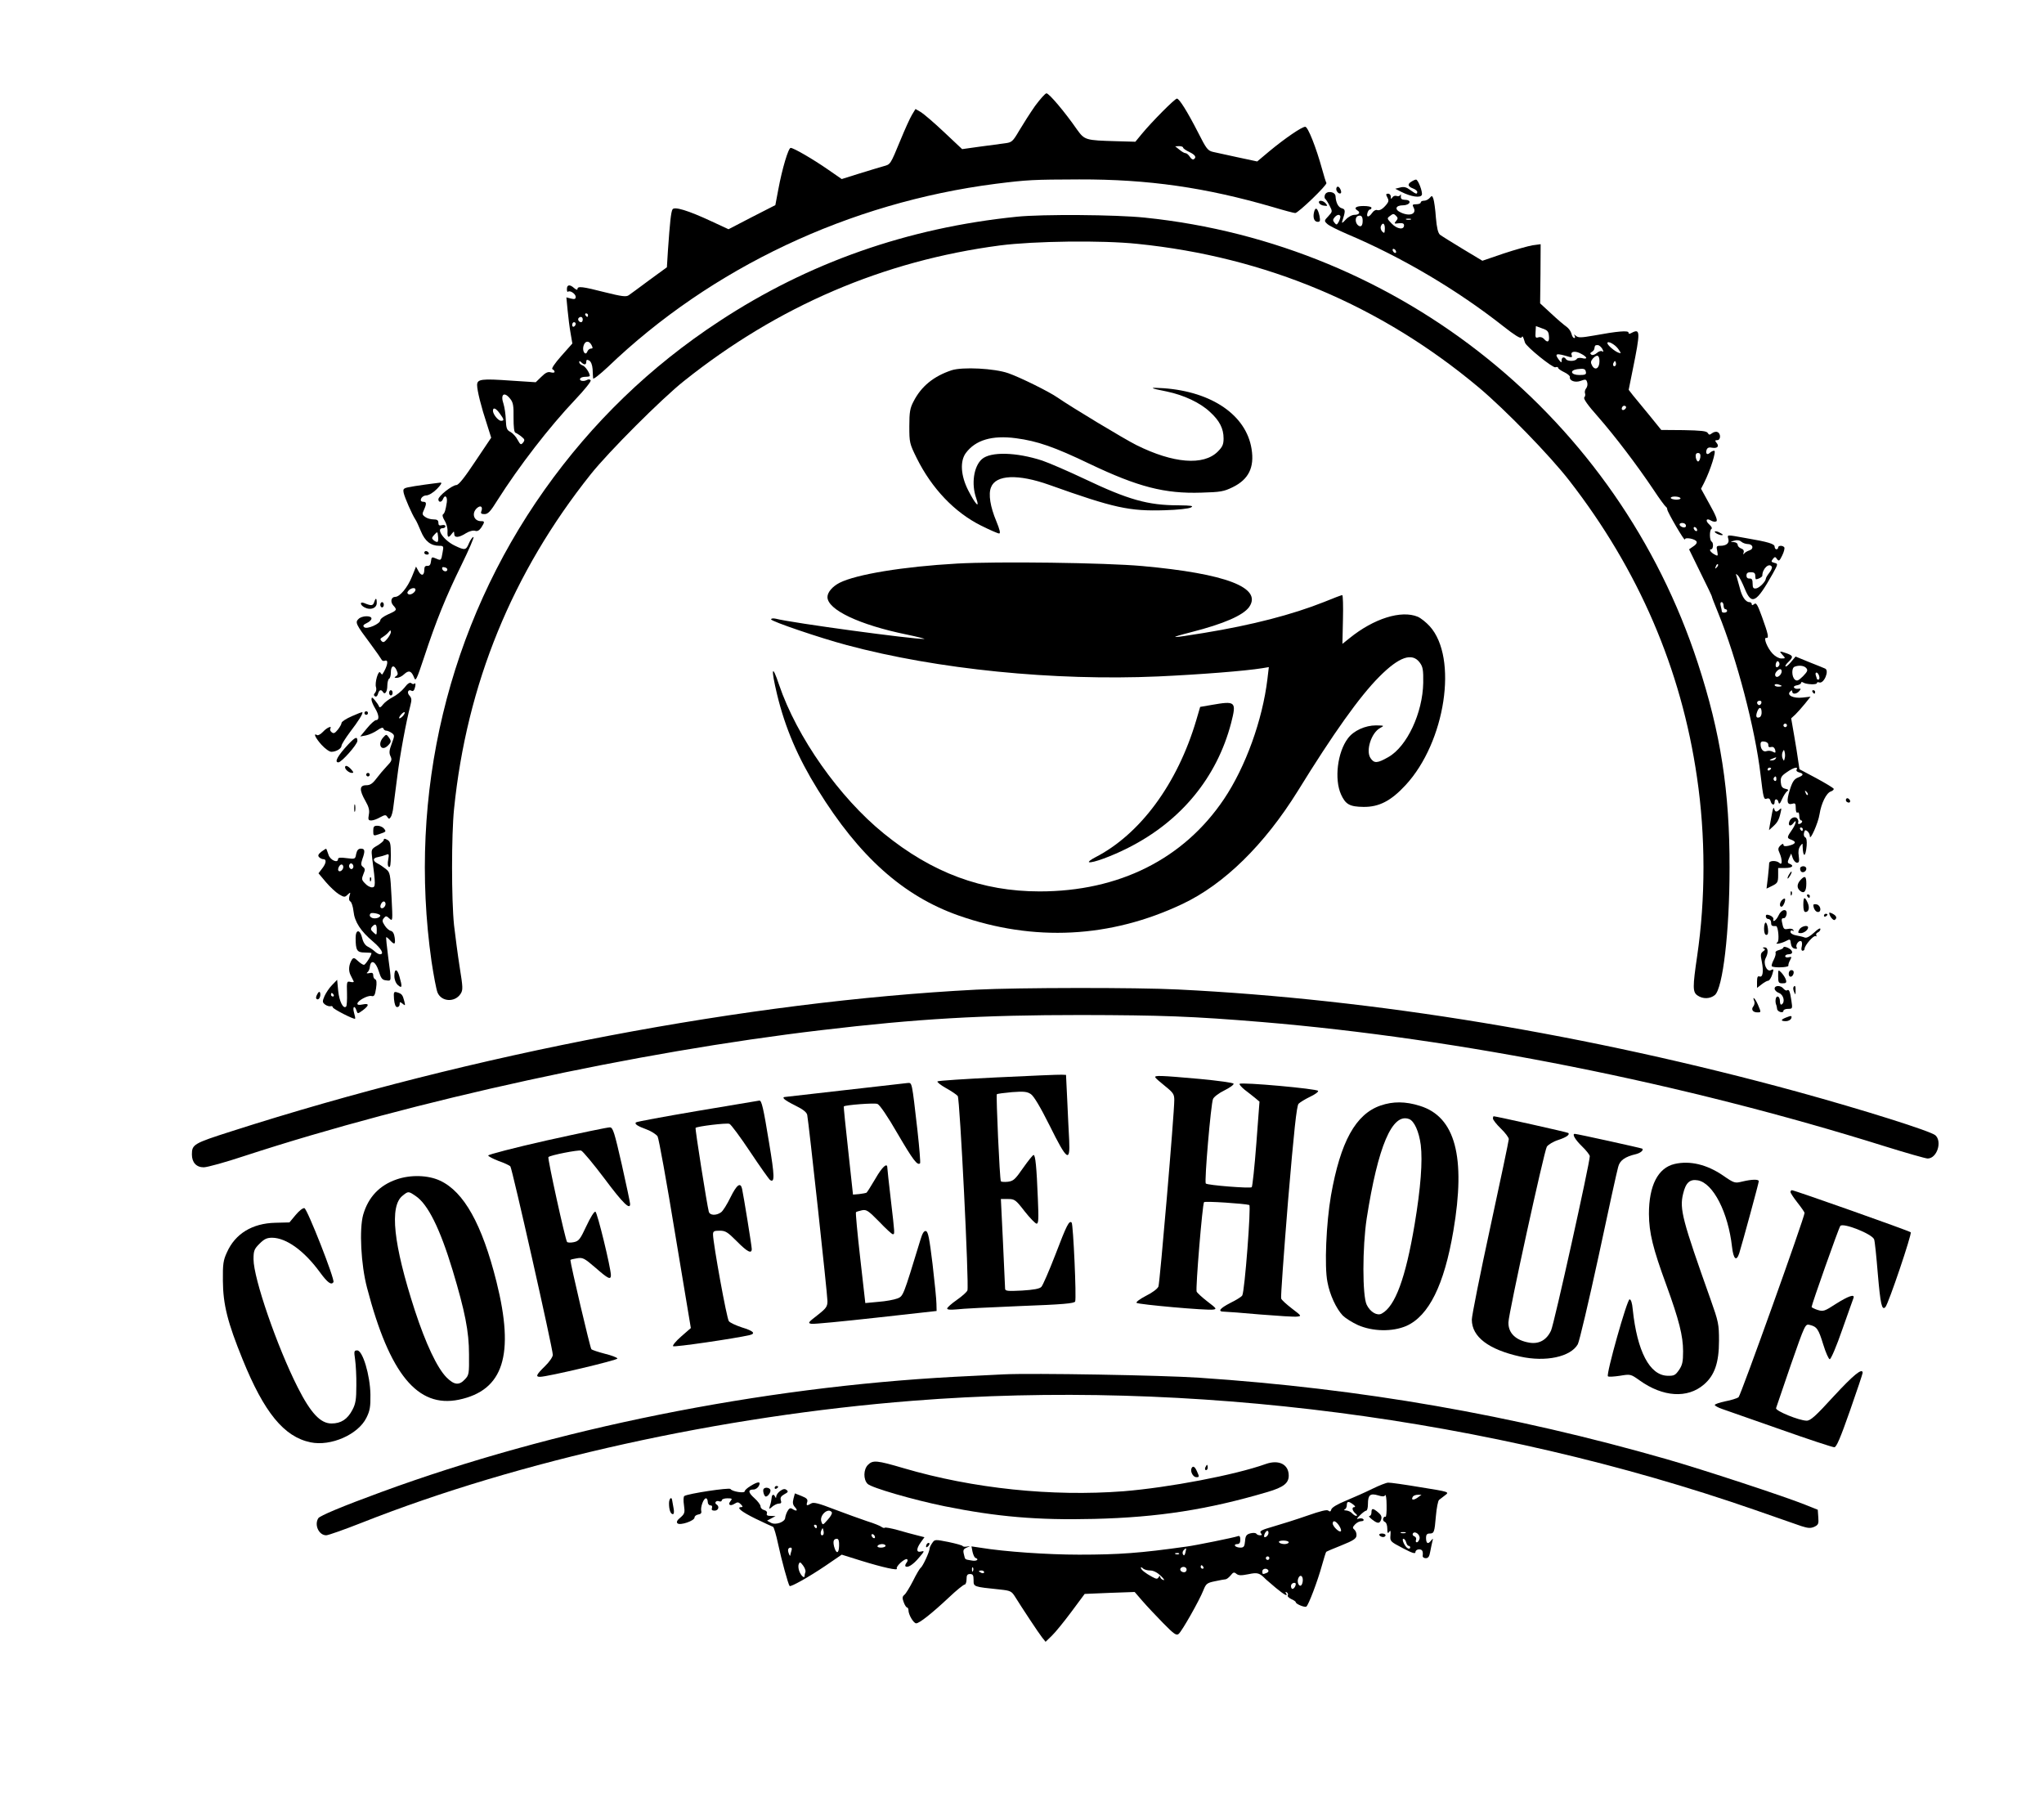 <?xml version="1.0" standalone="no"?>
<!DOCTYPE svg PUBLIC "-//W3C//DTD SVG 20010904//EN"
 "http://www.w3.org/TR/2001/REC-SVG-20010904/DTD/svg10.dtd">
<svg version="1.0" xmlns="http://www.w3.org/2000/svg"
 width="1161pt" height="1021pt" viewBox="0 0 1161 1021"
 preserveAspectRatio="xMidYMid meet">

<g transform="translate(0,1021) scale(0.1,-0.1)"
fill="#000000" stroke="none">
<path d="M5879 9608 c-28 -40 -68 -103 -90 -140 -37 -63 -42 -67 -82 -72 -23
-3 -87 -12 -142 -19 l-100 -14 -102 96 c-56 53 -116 104 -132 114 l-31 18 -20
-33 c-11 -18 -40 -82 -65 -143 -59 -143 -57 -138 -96 -149 -19 -5 -80 -24
-136 -41 l-102 -32 -78 54 c-85 59 -195 123 -212 123 -13 0 -48 -117 -70 -235
l-17 -90 -133 -68 -133 -69 -97 45 c-133 62 -210 85 -221 68 -9 -15 -15 -76
-26 -232 l-6 -97 -100 -73 c-55 -41 -108 -80 -117 -86 -14 -10 -39 -7 -135 17
-129 33 -156 36 -156 18 0 -6 -7 -4 -18 5 -25 23 -42 21 -42 -5 0 -12 3 -18 6
-15 11 10 44 -12 44 -29 0 -12 -6 -15 -26 -10 l-27 7 7 -73 c4 -40 11 -99 17
-131 l10 -58 -63 -71 c-38 -43 -58 -73 -50 -75 6 -3 12 -9 12 -15 0 -5 -9 -6
-21 -3 -16 5 -30 -1 -54 -25 l-32 -31 -139 9 c-169 12 -194 9 -194 -25 0 -31
23 -124 56 -223 l24 -76 -90 -134 c-61 -92 -95 -135 -108 -135 -24 -1 -102
-62 -102 -81 0 -19 19 -18 26 1 11 28 26 15 22 -17 -7 -46 -12 -62 -22 -70 -5
-3 -1 -18 9 -34 10 -15 18 -43 17 -61 -2 -37 5 -41 24 -15 13 16 13 16 14 0 0
-24 25 -23 66 3 19 12 42 18 53 14 13 -4 23 2 35 19 20 32 20 36 -2 36 -41 0
-55 45 -23 74 21 19 35 8 25 -18 -5 -12 0 -16 18 -16 20 0 34 15 73 78 123
194 294 416 444 574 51 54 90 102 86 108 -4 6 -13 7 -23 1 -20 -10 -45 -3 -36
10 3 5 16 9 30 9 13 0 24 2 24 5 0 17 -26 56 -42 60 -10 4 -18 11 -18 18 0 8
3 8 12 -1 16 -16 28 -15 28 3 0 12 4 14 17 7 10 -6 17 -24 19 -48 1 -22 2 -45
3 -53 0 -8 38 22 84 65 588 564 1371 933 2202 1040 183 23 212 24 475 25 394
1 718 -46 1100 -157 63 -19 120 -34 127 -34 17 0 184 161 177 171 -3 5 -14 40
-24 77 -35 127 -81 242 -96 242 -20 0 -117 -67 -204 -139 l-69 -58 -108 23
c-59 13 -123 27 -142 31 -31 7 -39 18 -85 109 -63 123 -108 194 -121 194 -12
0 -142 -131 -199 -200 l-37 -45 -107 3 c-177 5 -181 6 -225 67 -68 98 -158
205 -173 205 -7 0 -36 -33 -65 -72z m841 -236 c0 -5 16 -16 35 -25 35 -17 43
-31 25 -42 -5 -3 -15 3 -22 15 -7 11 -18 20 -24 20 -7 0 -22 9 -35 20 l-24 19
23 1 c12 0 22 -4 22 -8z m-3380 -952 c0 -5 -2 -10 -4 -10 -3 0 -8 5 -11 10 -3
6 -1 10 4 10 6 0 11 -4 11 -10z m-30 -25 c0 -8 -4 -15 -9 -15 -13 0 -22 16
-14 24 11 11 23 6 23 -9z m-40 -24 c0 -6 -4 -13 -10 -16 -5 -3 -10 1 -10 9 0
9 5 16 10 16 6 0 10 -4 10 -9z m90 -121 c8 -16 8 -20 -4 -20 -7 0 -17 -8 -20
-17 -10 -26 -30 1 -22 31 8 31 31 34 46 6z m-462 -305 c17 -21 20 -40 19 -107
0 -54 3 -83 11 -86 6 -2 22 -12 34 -22 19 -15 20 -20 9 -34 -12 -14 -15 -13
-31 16 -9 18 -28 38 -41 45 -20 10 -24 20 -26 69 -1 31 -7 71 -13 90 -19 55 4
72 38 29z m-59 -84 c25 -34 26 -41 7 -41 -16 0 -46 37 -46 57 0 22 18 14 39
-16z"/>
<path d="M8018 9179 c-25 -14 -22 -28 7 -39 14 -5 25 -14 25 -20 0 -15 -7 -13
-40 11 -21 16 -36 20 -57 14 l-28 -7 35 -18 c54 -27 108 -36 116 -17 6 16 -21
87 -33 87 -4 0 -16 -5 -25 -11z"/>
<path d="M7590 9136 c0 -15 18 -31 26 -23 7 7 -7 37 -17 37 -5 0 -9 -6 -9 -14z"/>
<path d="M7526 9104 c-4 -10 -3 -20 1 -23 4 -3 16 -21 25 -39 17 -33 17 -34
-7 -60 -24 -25 -24 -27 -7 -43 9 -10 60 -35 113 -58 310 -131 625 -317 889
-525 62 -49 97 -71 102 -63 7 11 8 9 20 -29 7 -23 159 -146 173 -140 8 3 15 2
15 -3 0 -5 16 -16 35 -25 19 -9 34 -22 32 -27 -4 -22 31 -34 62 -22 27 10 31
9 36 -8 4 -11 1 -26 -5 -34 -7 -8 -10 -21 -7 -29 3 -7 1 -18 -4 -23 -7 -7 20
-45 77 -109 98 -112 221 -274 315 -414 34 -52 67 -96 71 -98 4 -2 8 -9 8 -15
1 -16 100 -185 100 -171 0 15 62 3 67 -13 3 -7 -6 -19 -20 -27 l-23 -16 66
-135 c37 -74 66 -135 64 -135 -1 0 15 -42 36 -93 105 -257 210 -658 240 -917
16 -134 18 -143 36 -136 10 4 18 -1 21 -14 6 -23 23 -27 23 -5 0 21 18 19 22
-2 3 -13 9 -8 20 18 9 20 22 40 29 45 10 6 8 10 -10 14 -18 4 -24 13 -26 37
-2 27 3 36 34 57 38 27 67 34 56 15 -4 -6 2 -13 14 -16 28 -7 26 -17 -6 -29
-22 -9 -32 -23 -47 -71 -20 -65 -16 -87 15 -78 16 5 19 1 19 -25 0 -18 4 -29
10 -25 6 4 10 -5 10 -19 0 -14 5 -26 11 -26 5 0 7 -4 4 -10 -3 -5 -11 -10 -16
-10 -6 0 -8 4 -5 8 2 4 1 14 -4 21 -10 17 -38 8 -46 -14 -10 -25 6 -32 22 -11
21 29 17 -1 -4 -32 -34 -49 -34 -52 -6 -62 30 -12 24 -24 -18 -34 -19 -4 -28
-2 -28 6 0 8 -6 6 -17 -4 -14 -14 -15 -22 -5 -43 16 -36 16 -73 0 -57 -16 16
-58 15 -59 0 0 -7 -3 -43 -7 -79 l-8 -66 33 16 c29 14 33 21 33 59 l0 42 40 0
c40 0 53 13 25 24 -12 4 -13 10 -3 32 l12 26 9 -26 c5 -14 16 -26 24 -26 12 0
14 8 10 38 -4 24 -1 43 8 56 14 18 14 18 14 0 2 -67 17 -65 23 3 2 27 -1 44
-8 47 -7 3 -10 14 -7 26 4 16 8 18 19 9 8 -6 14 -19 14 -28 0 -32 48 76 55
124 10 63 39 122 65 130 11 4 18 11 15 16 -4 5 -48 32 -100 60 l-94 50 -7 47
c-3 26 -14 91 -23 144 l-17 98 24 22 c13 13 38 41 55 62 l31 39 -45 -5 c-52
-6 -92 13 -71 34 9 9 12 9 12 0 0 -17 25 -15 40 3 11 13 10 15 -6 13 -11 -2
-21 2 -24 7 -3 6 5 11 18 13 12 2 22 8 22 13 0 6 6 7 13 2 18 -11 77 -13 77
-3 0 5 6 7 13 4 27 -10 60 69 33 79 -6 3 -46 19 -89 36 l-78 32 -26 -31 c-14
-17 -28 -28 -31 -25 -3 3 4 14 16 25 29 28 28 36 -9 49 -43 15 -45 14 -24 -9
18 -19 17 -20 -7 -20 -14 0 -35 12 -50 28 -30 32 -54 93 -35 89 16 -3 11 20
-25 120 -25 69 -33 82 -44 72 -10 -8 -14 -8 -14 0 0 6 -6 11 -13 11 -22 0 -43
31 -55 81 -7 26 -15 55 -18 65 -6 16 -5 17 7 6 8 -7 25 -41 39 -75 39 -96 65
-83 159 84 31 56 31 57 10 62 -19 5 -20 8 -9 22 11 14 14 14 24 -1 10 -13 14
-10 29 21 10 20 15 41 12 46 -8 12 -35 12 -35 -1 0 -5 -4 -10 -10 -10 -5 0
-10 7 -10 15 0 16 -36 27 -165 49 -111 20 -104 20 -98 -5 7 -24 -11 -39 -46
-39 -21 0 -23 -3 -17 -30 5 -28 4 -30 -14 -20 -23 12 -35 30 -21 30 13 0 15
37 3 44 -12 7 -13 64 -1 72 6 3 0 14 -12 25 -25 22 -17 39 10 22 10 -6 23 -8
30 -4 8 5 -3 34 -38 96 l-49 89 18 35 c36 72 70 181 57 181 -7 0 -18 -5 -25
-12 -15 -15 -26 -4 -18 18 4 11 14 15 31 11 30 -5 42 8 25 28 -10 12 -9 15 4
15 21 0 21 39 1 46 -8 4 -22 0 -31 -7 -13 -10 -17 -10 -24 2 -7 11 -38 14
-137 16 l-127 1 -68 84 c-38 45 -79 97 -93 113 l-24 31 23 114 c44 216 43 235
-5 210 -14 -8 -19 -7 -19 1 0 13 -62 8 -198 -17 -69 -12 -87 -13 -100 -2 -12
10 -14 10 -8 1 4 -7 3 -13 -2 -13 -6 0 -13 11 -16 25 -4 14 -16 31 -29 40 -12
8 -51 41 -85 73 l-64 59 2 168 1 168 -45 -6 c-25 -4 -99 -25 -166 -47 l-120
-41 -113 68 c-61 37 -119 73 -128 80 -11 10 -18 39 -23 97 -3 46 -10 94 -14
106 -7 20 -9 20 -21 6 -8 -9 -22 -16 -32 -16 -11 0 -19 -4 -19 -10 0 -5 -11
-10 -25 -10 -22 0 -24 -3 -16 -18 20 -37 -21 -53 -72 -29 -38 17 -31 41 13 41
42 1 51 31 10 31 -19 1 -24 6 -23 20 1 11 0 15 -3 8 -3 -7 -12 -9 -21 -6 -8 3
-19 0 -24 -8 -7 -11 -9 -11 -9 4 0 9 -7 17 -15 17 -13 0 -14 -4 -5 -21 9 -15
8 -24 -2 -37 -22 -28 -41 -40 -56 -35 -7 3 -20 -4 -28 -16 -19 -27 -34 -27
-27 -1 3 11 9 20 14 20 5 0 9 5 9 10 0 6 -20 10 -45 10 -42 0 -58 -11 -35 -25
19 -11 10 -25 -15 -25 -15 0 -36 -11 -51 -27 -18 -20 -24 -23 -20 -10 19 59
19 68 -2 74 -20 5 -34 31 -36 68 -1 27 -50 34 -60 9z m404 -149 c-13 -15 -11
-17 15 -13 22 2 30 -1 30 -12 0 -27 -39 -22 -70 10 -28 29 -28 30 -9 44 16 13
21 13 33 1 12 -12 12 -17 1 -30z m-317 28 c2 -5 -2 -18 -8 -31 -11 -20 -14
-21 -25 -7 -10 12 -10 18 0 30 14 16 27 19 33 8z m127 -27 c0 -29 -10 -39 -27
-25 -16 14 -17 46 0 52 18 7 27 -2 27 -27z m273 7 c-7 -2 -19 -2 -25 0 -7 3
-2 5 12 5 14 0 19 -2 13 -5z m-147 -53 c-1 -25 -3 -27 -15 -15 -7 7 -11 21 -8
29 10 26 24 18 23 -14z m64 -131 c0 -6 -4 -7 -10 -4 -5 3 -10 11 -10 16 0 6 5
7 10 4 6 -3 10 -11 10 -16z m868 -477 c4 -34 -8 -41 -28 -17 -8 9 -21 13 -32
9 -16 -5 -18 -1 -16 29 l2 35 35 -13 c30 -10 37 -17 39 -43z m393 -73 c18 -26
19 -28 2 -22 -21 7 -63 43 -63 54 0 16 42 -6 61 -32z m-90 0 c8 -16 8 -20 -1
-14 -6 4 -20 -1 -30 -10 -10 -9 -24 -14 -30 -10 -9 6 -9 10 1 16 8 4 15 13 15
19 3 18 4 20 19 20 8 0 19 -10 26 -21z m-91 -52 c0 -4 -11 -5 -24 -1 -13 3
-27 1 -30 -5 -9 -14 -53 -14 -61 -1 -10 16 -25 12 -25 -7 0 -15 -2 -14 -15 3
-28 37 -17 40 59 17 14 -4 18 -1 13 10 -8 22 22 26 55 7 16 -8 28 -18 28 -23z
m75 -19 c0 -41 -25 -55 -42 -24 -9 17 -8 24 4 39 24 26 38 21 38 -15z m91 -25
c-10 -10 -19 5 -10 18 6 11 8 11 12 0 2 -7 1 -15 -2 -18z m-168 -36 c3 -14 -5
-17 -37 -17 -48 0 -58 26 -13 33 38 5 47 3 50 -16z m223 -210 c-13 -13 -26 -3
-16 12 3 6 11 8 17 5 6 -4 6 -10 -1 -17z m427 -274 c-2 -13 -7 -24 -13 -24 -5
0 -11 11 -13 24 -2 16 2 24 13 24 11 0 15 -8 13 -24z m-113 -232 c3 -5 -8 -9
-25 -9 -16 1 -30 5 -30 10 0 11 47 10 55 -1z m29 -150 c3 -4 3 -11 0 -14 -8
-8 -34 3 -34 14 0 11 27 12 34 0z m66 -32 c0 -6 -4 -7 -10 -4 -5 3 -10 11 -10
16 0 6 5 7 10 4 6 -3 10 -11 10 -16z m287 -79 c30 0 37 -27 10 -36 -12 -4 -26
-12 -30 -18 -6 -7 -7 -5 -3 6 3 11 -2 19 -15 23 -10 4 -19 13 -19 21 0 8 -10
14 -22 15 -22 1 -22 1 2 8 16 5 31 3 41 -6 8 -7 25 -13 36 -13z m-176 -133
c-10 -9 -11 -8 -5 6 3 10 9 15 12 12 3 -3 0 -11 -7 -18z m313 4 c3 -5 -3 -20
-14 -34 -11 -14 -20 -29 -20 -34 -1 -16 -36 -52 -55 -55 -16 -2 -20 3 -20 27
0 22 -4 30 -17 29 -11 -1 -18 5 -18 17 0 14 7 19 25 19 18 0 25 -5 25 -20 0
-11 2 -20 4 -20 13 0 36 13 36 20 0 40 39 76 54 51z m-274 -221 c0 -11 5 -20
10 -20 6 0 10 -4 10 -10 0 -11 -30 -14 -30 -2 0 4 -3 17 -6 30 -4 13 -2 22 5
22 6 0 11 -9 11 -20z m316 -339 c-12 -19 -24 -12 -19 10 4 13 9 17 15 11 6 -6
7 -15 4 -21z m154 -16 c10 -12 6 -20 -19 -46 -26 -25 -34 -29 -46 -19 -18 15
-20 66 -2 73 24 10 55 7 67 -8z m-140 -19 c0 -7 -6 -19 -14 -25 -19 -16 -32 5
-16 24 16 19 30 19 30 1z m213 -26 c3 -11 1 -20 -4 -20 -5 0 -9 2 -9 4 0 2 -3
11 -6 20 -3 9 -2 16 4 16 5 0 12 -9 15 -20z m-213 -56 c0 -2 -9 -4 -20 -4 -11
0 -20 4 -20 9 0 5 9 7 20 4 11 -3 20 -7 20 -9z m-116 -99 c-4 -8 -10 -12 -15
-9 -14 8 -10 24 6 24 9 0 12 -6 9 -15z m2 -49 c1 -14 -4 -27 -12 -30 -18 -7
-23 5 -13 32 11 29 24 28 25 -2z m144 -76 c0 -5 -4 -10 -10 -10 -5 0 -10 5
-10 10 0 6 5 10 10 10 6 0 10 -4 10 -10z m-106 -111 c-1 -11 5 -15 16 -12 11
3 19 -3 23 -16 4 -17 2 -19 -13 -11 -10 6 -26 7 -35 4 -19 -8 -35 11 -35 39 0
13 6 18 23 15 13 -2 22 -10 21 -19z m93 -76 c-4 -17 -4 -17 -12 0 -4 9 -4 25
0 35 8 16 8 16 12 0 3 -10 3 -26 0 -35z m-52 -3 c-3 -5 -14 -10 -23 -9 -14 0
-13 2 3 9 27 11 27 11 20 0z m-25 -54 c0 -3 -4 -8 -10 -11 -5 -3 -10 -1 -10 4
0 6 5 11 10 11 6 0 10 -2 10 -4z m30 -62 c0 -8 -5 -12 -10 -9 -6 4 -8 11 -5
16 9 14 15 11 15 -7z m178 -89 c-3 -3 -9 2 -12 12 -6 14 -5 15 5 6 7 -7 10
-15 7 -18z m-28 -195 c0 -5 -2 -10 -4 -10 -3 0 -8 5 -11 10 -3 6 -1 10 4 10 6
0 11 -4 11 -10z"/>
<path d="M7492 9058 c3 -7 15 -15 28 -16 21 -3 22 -2 11 12 -16 19 -44 21 -39
4z"/>
<path d="M7464 9006 c-8 -33 1 -56 21 -56 13 0 15 6 10 33 -10 45 -23 55 -31
23z"/>
<path d="M5775 8979 c-620 -63 -1184 -261 -1690 -594 -392 -257 -721 -575
-992 -957 -548 -773 -777 -1729 -642 -2678 12 -80 27 -159 34 -177 22 -53 98
-58 131 -8 14 22 14 34 -5 152 -11 70 -25 178 -32 238 -15 146 -15 510 0 660
72 709 331 1343 777 1902 102 128 402 428 529 529 534 426 1134 683 1795 770
195 25 580 30 780 9 730 -74 1384 -350 1940 -816 151 -127 403 -386 514 -529
393 -506 636 -1070 725 -1685 49 -332 49 -688 1 -1015 -26 -177 -26 -205 2
-224 30 -21 71 -20 98 2 46 37 84 362 84 722 1 435 -50 765 -180 1163 -453
1388 -1685 2381 -3142 2531 -163 17 -582 20 -727 5z"/>
<path d="M5405 8107 c-102 -34 -172 -91 -216 -177 -20 -38 -24 -60 -24 -141 0
-92 1 -98 42 -181 86 -173 215 -308 365 -383 50 -25 96 -45 103 -45 9 0 4 21
-16 70 -34 81 -46 153 -30 192 27 72 154 77 331 14 370 -132 455 -150 655
-144 75 2 138 9 150 16 16 9 4 11 -72 12 -173 0 -285 32 -533 150 -91 43 -199
90 -240 104 -147 48 -294 52 -343 8 -46 -41 -61 -140 -32 -222 22 -63 -4 -36
-46 46 -42 83 -47 165 -13 211 55 74 149 102 285 84 121 -16 217 -49 419 -146
273 -130 425 -170 634 -163 108 3 127 6 178 31 90 44 124 112 107 217 -30 191
-224 325 -499 345 -88 6 -83 1 19 -19 95 -20 188 -63 244 -116 54 -49 77 -94
77 -150 0 -34 -6 -48 -33 -75 -81 -81 -253 -67 -462 37 -70 35 -370 216 -448
270 -47 33 -213 115 -279 138 -79 28 -261 37 -323 17z"/>
<path d="M2455 7463 c-16 -2 -61 -8 -99 -14 -67 -11 -68 -12 -63 -39 6 -27 47
-121 66 -150 6 -8 20 -39 32 -68 23 -56 56 -82 104 -82 24 0 26 -2 19 -37 -8
-48 -9 -48 -38 -35 -23 10 -25 9 -28 -16 -2 -19 -8 -27 -20 -26 -13 1 -18 -5
-18 -22 0 -34 -17 -38 -33 -8 l-14 26 -23 -57 c-25 -62 -69 -115 -95 -115 -23
0 -30 -28 -11 -49 23 -25 21 -28 -29 -50 -25 -11 -45 -26 -45 -34 0 -20 -77
-54 -92 -39 -8 8 -4 14 15 23 15 7 27 18 27 26 0 18 -55 17 -74 -3 -20 -19
-14 -31 67 -139 32 -43 61 -85 64 -91 3 -7 11 -10 19 -7 23 9 16 -30 -14 -77
-2 -2 -7 2 -12 10 -11 17 -33 -60 -24 -84 3 -9 1 -23 -5 -30 -9 -10 -9 -16 -1
-21 7 -4 14 2 17 14 6 23 18 27 28 11 11 -19 25 1 25 35 0 19 5 37 10 40 6 3
10 19 10 35 0 39 17 47 32 15 10 -22 9 -28 -3 -36 -11 -7 -10 -9 5 -9 11 0 30
9 42 21 26 24 41 19 56 -19 9 -25 14 -14 58 118 67 203 122 340 212 523 42 86
73 157 67 157 -5 0 -17 -16 -25 -35 -17 -41 -23 -42 -81 -14 -63 30 -110 99
-68 99 8 0 15 5 15 11 0 6 -9 9 -20 6 -15 -4 -20 0 -20 14 0 14 -7 19 -28 19
-16 0 -37 6 -47 14 -17 12 -18 17 -7 40 16 36 15 46 -4 46 -27 0 -11 35 16 36
15 0 40 15 62 37 24 25 30 36 20 36 -10 -1 -30 -4 -47 -6z m31 -330 c-3 -3
-12 0 -21 7 -14 12 -14 15 2 33 18 19 18 19 21 -8 2 -15 1 -29 -2 -32z m55
-158 c-1 -15 -24 -12 -29 3 -3 9 2 13 12 10 10 -1 17 -7 17 -13z m-181 -114
c0 -15 -28 -33 -40 -26 -8 5 -8 11 1 21 13 15 39 19 39 5z m-140 -243 c-1 -7
-10 -24 -21 -37 -16 -19 -22 -22 -32 -12 -9 10 -8 14 6 22 9 6 23 16 30 24 15
18 17 18 17 3z"/>
<path d="M9740 7190 c0 -9 39 -25 45 -18 2 2 -7 8 -21 15 -13 6 -24 7 -24 3z"/>
<path d="M2410 7070 c0 -5 7 -10 16 -10 8 0 12 5 9 10 -3 6 -10 10 -16 10 -5
0 -9 -4 -9 -10z"/>
<path d="M5435 7009 c-303 -17 -571 -61 -666 -109 -41 -21 -69 -54 -69 -81 0
-72 181 -158 450 -213 63 -13 108 -25 100 -25 -57 -3 -752 91 -844 115 -15 3
-26 2 -26 -4 0 -11 279 -106 430 -146 514 -138 1177 -204 1768 -178 239 11
495 31 593 47 l36 6 -8 -68 c-28 -233 -124 -499 -247 -682 -229 -340 -596
-524 -1047 -524 -326 0 -610 105 -885 329 -253 205 -494 548 -595 845 -41 123
-47 94 -11 -56 46 -190 118 -358 231 -540 235 -380 485 -604 800 -715 427
-150 862 -128 1270 65 238 112 467 337 657 643 201 326 352 538 462 648 113
114 187 139 230 81 18 -24 21 -42 20 -115 -3 -171 -92 -362 -198 -422 -63 -36
-81 -37 -102 -5 -27 42 5 143 55 170 25 14 25 14 -23 15 -61 0 -128 -30 -160
-74 -59 -78 -78 -231 -39 -318 26 -57 49 -70 128 -71 88 -1 156 34 239 124
226 244 299 723 137 902 -20 22 -50 46 -68 54 -94 39 -250 -10 -388 -122 l-40
-32 3 138 c2 77 0 139 -4 139 -4 0 -50 -17 -103 -39 -181 -72 -408 -131 -683
-176 -195 -32 -210 -31 -70 5 184 47 293 95 327 142 77 110 -131 190 -607 233
-208 19 -825 27 -1053 14z"/>
<path d="M2125 6789 c-7 -20 -16 -21 -57 -4 -26 10 -23 -12 3 -25 33 -18 69
-4 69 25 0 30 -6 32 -15 4z"/>
<path d="M2160 6775 c0 -8 5 -15 10 -15 6 0 10 7 10 15 0 8 -4 15 -10 15 -5 0
-10 -7 -10 -15z"/>
<path d="M2297 6304 c-15 -19 -45 -43 -67 -54 -21 -11 -46 -30 -55 -42 -11
-15 -19 -19 -22 -11 -2 7 -13 23 -23 35 -16 19 -19 20 -20 6 0 -10 9 -32 20
-50 23 -38 26 -68 6 -68 -7 0 -31 -21 -52 -47 l-38 -46 33 6 c18 4 47 17 64
29 21 15 32 18 35 10 2 -7 9 -12 16 -12 7 0 20 -6 31 -13 17 -13 17 -15 0 -61
-14 -37 -16 -52 -7 -71 10 -21 7 -28 -21 -57 -18 -19 -45 -51 -60 -71 -21 -28
-35 -37 -57 -37 -39 0 -40 -27 -4 -90 19 -33 24 -53 19 -77 -5 -28 -3 -33 14
-33 11 0 33 8 50 18 28 15 33 15 41 2 9 -13 11 -13 20 0 5 8 12 33 14 55 3 22
13 99 22 170 15 124 52 322 75 408 8 32 8 42 -6 57 -16 18 -5 38 14 26 5 -3
12 1 15 10 8 21 8 39 -1 31 -3 -4 -11 -3 -17 3 -8 6 -21 -2 -39 -26z m-7 -159
c-7 -8 -16 -15 -21 -15 -5 0 -1 9 8 20 9 11 19 17 21 15 3 -3 -1 -11 -8 -20z"/>
<path d="M2210 6275 c0 -8 5 -15 10 -15 6 0 10 7 10 15 0 8 -4 15 -10 15 -5 0
-10 -7 -10 -15z"/>
<path d="M10295 6280 c3 -5 8 -10 11 -10 2 0 4 5 4 10 0 6 -5 10 -11 10 -5 0
-7 -4 -4 -10z"/>
<path d="M6881 6206 l-64 -11 -22 -75 c-107 -362 -319 -649 -575 -780 -25 -13
-40 -25 -34 -27 19 -6 129 34 223 82 299 151 503 399 584 709 31 122 26 126
-112 102z"/>
<path d="M1998 6142 c-32 -14 -58 -31 -58 -38 0 -6 -9 -23 -21 -38 -17 -21
-24 -24 -35 -15 -8 6 -11 15 -8 20 12 20 -19 7 -41 -17 -13 -14 -29 -23 -34
-19 -24 14 -9 -17 25 -55 20 -22 45 -40 56 -40 27 0 58 18 58 35 0 7 22 42 48
77 49 64 76 107 70 113 -2 1 -29 -9 -60 -23z"/>
<path d="M2070 6160 c0 -5 5 -10 10 -10 6 0 10 5 10 10 0 6 -4 10 -10 10 -5 0
-10 -4 -10 -10z"/>
<path d="M2177 6022 c-36 -40 -10 -84 27 -46 19 19 20 25 3 48 -12 16 -14 16
-30 -2z"/>
<path d="M1979 5983 c-60 -64 -82 -103 -57 -103 18 0 108 102 108 122 0 27
-12 22 -51 -19z"/>
<path d="M1960 5852 c0 -13 23 -32 39 -32 11 0 10 4 -4 20 -19 21 -35 26 -35
12z"/>
<path d="M2080 5810 c0 -5 5 -10 10 -10 6 0 10 5 10 10 0 6 -4 10 -10 10 -5 0
-10 -4 -10 -10z"/>
<path d="M10486 5672 c-3 -6 -1 -14 5 -17 15 -10 25 3 12 16 -7 7 -13 7 -17 1z"/>
<path d="M2012 5620 c0 -19 2 -27 5 -17 2 9 2 25 0 35 -3 9 -5 1 -5 -18z"/>
<path d="M10066 5595 c-4 -22 -10 -53 -13 -70 l-5 -30 22 20 c26 23 35 39 44
80 6 24 5 28 -5 18 -18 -18 -27 -16 -32 5 -2 9 -7 -1 -11 -23z"/>
<path d="M2120 5491 c0 -29 1 -30 33 -19 42 14 42 15 27 33 -7 8 -23 15 -36
15 -20 0 -24 -5 -24 -29z"/>
<path d="M2180 5440 c0 -6 -16 -20 -36 -32 -36 -21 -36 -22 -30 -72 20 -152
20 -166 -1 -166 -11 0 -29 10 -40 23 -19 19 -20 25 -9 52 11 25 10 32 -2 41
-12 9 -13 17 -4 44 17 47 15 60 -8 60 -15 0 -22 -9 -27 -30 -5 -30 -6 -30 -54
-24 -35 5 -49 3 -49 -5 0 -26 -45 -6 -54 24 -6 17 -11 32 -13 34 -1 2 -13 -6
-27 -16 -19 -15 -22 -23 -13 -32 6 -6 17 -11 24 -11 19 0 16 -24 -8 -54 l-20
-26 42 -50 c23 -27 56 -58 74 -69 30 -18 34 -18 50 -2 16 15 17 14 10 -8 -4
-15 -3 -26 5 -31 7 -4 15 -29 18 -56 6 -60 41 -113 111 -172 48 -41 65 -72 39
-72 -6 0 -20 7 -30 17 -10 9 -28 21 -40 27 -14 7 -26 26 -31 49 -12 50 -37 50
-37 0 0 -71 8 -83 51 -83 22 0 39 -2 39 -3 0 -14 -34 -67 -43 -67 -6 0 -21 10
-34 22 -20 19 -25 20 -34 8 -18 -29 -21 -62 -8 -88 7 -15 15 -31 18 -36 2 -5
-6 -6 -18 -3 -21 5 -22 3 -20 -64 1 -38 -1 -73 -5 -76 -16 -16 -39 29 -45 89
l-6 63 -29 -30 c-16 -16 -35 -45 -43 -63 -13 -31 -12 -35 4 -48 10 -7 24 -11
31 -9 6 2 12 0 12 -6 0 -9 121 -71 127 -65 2 1 -1 17 -6 34 -10 34 3 46 14 12
6 -19 7 -19 36 2 37 28 37 41 -1 33 -19 -4 -30 -3 -30 4 0 17 59 49 80 44 15
-4 20 3 26 43 5 33 3 49 -5 52 -6 2 -11 12 -11 22 0 14 -6 17 -22 13 -14 -3
-18 -1 -12 4 7 4 14 19 15 33 6 43 33 29 50 -25 13 -42 20 -51 42 -53 32 -4
31 -11 12 132 -8 61 -13 111 -11 113 1 2 11 -6 21 -17 26 -28 32 -25 27 14 -3
22 -10 36 -22 39 -10 2 -26 16 -35 31 -14 21 -15 29 -5 41 11 14 15 14 32 -2
19 -17 19 -15 12 122 -7 134 -8 140 -33 160 -14 11 -34 25 -45 30 -30 15 -30
32 1 37 15 3 36 9 46 13 16 7 18 4 12 -28 -4 -21 -3 -37 4 -41 8 -5 11 16 11
68 0 65 -3 77 -20 86 -14 8 -20 8 -20 0z m-175 -160 c-5 -8 -11 -8 -17 -2 -6
6 -7 16 -3 22 5 8 11 8 17 2 6 -6 7 -16 3 -22z m-55 6 c0 -16 -18 -31 -27 -22
-8 8 5 36 17 36 5 0 10 -6 10 -14z m240 -210 c0 -16 -18 -31 -27 -22 -8 8 5
36 17 36 5 0 10 -6 10 -14z m-30 -66 c0 -12 -28 -20 -45 -14 -15 6 -19 16 -10
26 8 7 55 -3 55 -12z m-20 -82 c0 -30 -1 -31 -19 -14 -16 14 -17 21 -8 32 19
21 27 16 27 -18z m-245 -368 c3 -5 1 -10 -4 -10 -6 0 -11 5 -11 10 0 6 2 10 4
10 3 0 8 -4 11 -10z"/>
<path d="M10227 5284 c-3 -3 -3 -12 0 -19 6 -17 33 -8 33 11 0 14 -21 19 -33
8z"/>
<path d="M10160 5240 c-6 -11 -8 -20 -6 -20 3 0 10 9 16 20 6 11 8 20 6 20 -3
0 -10 -9 -16 -20z"/>
<path d="M2101 5214 c0 -11 3 -14 6 -6 3 7 2 16 -1 19 -3 4 -6 -2 -5 -13z"/>
<path d="M10227 5212 c-21 -23 -22 -46 -2 -62 22 -18 35 -3 35 41 0 43 -8 48
-33 21z"/>
<path d="M10171 5134 c0 -11 3 -14 6 -6 3 7 2 16 -1 19 -3 4 -6 -2 -5 -13z"/>
<path d="M10265 5120 c3 -5 8 -10 11 -10 2 0 4 5 4 10 0 6 -5 10 -11 10 -5 0
-7 -4 -4 -10z"/>
<path d="M10122 5098 c-14 -14 -16 -38 -3 -38 10 0 26 39 19 46 -2 2 -10 -2
-16 -8z"/>
<path d="M10243 5070 c0 -25 4 -40 12 -40 20 0 25 26 12 54 -17 37 -24 32 -24
-14z"/>
<path d="M10300 5070 c0 -20 13 -40 26 -40 22 0 16 37 -6 43 -11 3 -20 1 -20
-3z"/>
<path d="M10102 5010 c-13 -28 -35 -43 -29 -19 1 6 -8 15 -20 20 -18 6 -23 5
-23 -6 0 -8 7 -15 15 -15 8 0 15 -9 15 -20 0 -18 4 -21 28 -20 12 1 20 -84 8
-92 -20 -14 18 -8 46 6 26 14 27 13 30 -12 2 -17 10 -28 22 -30 12 -3 16 0 11
7 -8 14 13 43 26 35 5 -3 6 -16 3 -30 -4 -14 -2 -24 5 -24 6 0 11 5 11 11 0
19 52 79 63 72 5 -3 7 -1 4 4 -4 6 0 13 8 17 8 3 15 12 15 19 0 9 -15 0 -36
-20 -24 -22 -42 -32 -53 -28 -9 4 -31 9 -48 12 -19 3 -33 12 -33 20 0 8 5 11
12 7 7 -4 8 -3 4 4 -4 7 -17 9 -30 6 -19 -4 -25 -1 -30 20 -9 36 -8 41 7 41 6
0 13 10 15 23 5 34 -30 29 -46 -8z"/>
<path d="M10390 5025 c0 -16 22 -45 31 -40 15 10 11 23 -11 35 -11 6 -20 8
-20 5z"/>
<path d="M10360 5009 c0 -5 5 -7 10 -4 6 3 10 8 10 11 0 2 -4 4 -10 4 -5 0
-10 -5 -10 -11z"/>
<path d="M10020 4935 c0 -22 5 -35 13 -35 9 0 12 11 9 35 -2 19 -8 35 -13 35
-5 0 -9 -16 -9 -35z"/>
<path d="M10220 4930 c-9 -17 -8 -20 8 -20 18 0 42 18 42 32 0 17 -40 7 -50
-12z"/>
<path d="M10130 4829 c0 -5 -11 -11 -25 -15 -14 -3 -22 -10 -20 -15 3 -5 -1
-22 -10 -40 -9 -17 -14 -33 -11 -37 10 -10 96 -7 94 3 -1 6 3 20 10 32 10 19
9 20 -8 16 -11 -3 -20 0 -20 6 0 6 9 11 20 11 28 0 25 23 -5 37 -14 6 -25 7
-25 2z"/>
<path d="M10018 4823 c10 -4 9 -8 -4 -17 -14 -10 -15 -20 -7 -57 11 -57 6 -92
-13 -85 -10 4 -14 -4 -14 -30 l0 -35 26 20 c15 12 32 21 38 21 6 0 16 16 22
34 10 32 9 34 -7 26 -23 -13 -46 38 -30 68 17 32 14 62 -6 61 -12 0 -13 -2 -5
-6z"/>
<path d="M2240 4667 c0 -21 8 -41 20 -52 24 -21 26 -11 9 48 -12 46 -29 48
-29 4z"/>
<path d="M10100 4665 c0 -36 3 -40 25 -40 20 0 24 4 19 20 -3 11 -15 29 -25
40 -19 19 -19 19 -19 -20z"/>
<path d="M10160 4679 c0 -24 23 -21 28 4 2 10 -3 17 -12 17 -10 0 -16 -9 -16
-21z"/>
<path d="M10080 4595 c0 -9 11 -20 25 -25 26 -10 36 -52 15 -65 -6 -4 -10 5
-10 19 0 15 -6 26 -14 26 -11 0 -15 -31 -6 -50 1 -3 3 -12 4 -20 1 -17 36 -27
36 -11 0 6 12 11 26 11 26 0 26 1 19 48 -8 53 -13 65 -25 57 -4 -3 -13 2 -20
10 -16 20 -50 19 -50 0z"/>
<path d="M10187 4603 c-3 -5 -1 -17 4 -28 7 -17 8 -17 8 8 1 27 -4 34 -12 20z"/>
<path d="M5545 4589 c-1297 -67 -2853 -362 -4232 -805 -213 -68 -223 -74 -223
-131 0 -45 25 -73 67 -73 20 0 125 29 233 65 968 316 2224 590 3275 714 548
65 912 86 1475 86 458 -1 631 -7 1030 -40 1123 -94 2389 -346 3537 -706 122
-38 231 -69 242 -69 53 0 84 96 44 132 -28 24 -409 144 -783 247 -1188 325
-2401 526 -3519 581 -235 12 -911 11 -1146 -1z"/>
<path d="M1802 4563 c-8 -14 -9 -24 -2 -28 12 -7 24 18 18 37 -3 8 -9 5 -16
-9z"/>
<path d="M2238 4535 c3 -30 9 -45 18 -45 8 0 14 7 14 16 0 14 2 15 17 3 15
-13 16 -11 9 16 -9 35 -14 41 -41 49 -18 5 -20 2 -17 -39z"/>
<path d="M9964 4524 c4 -9 1 -23 -5 -30 -14 -17 -3 -34 22 -34 23 0 23 -1 4
44 -15 35 -34 53 -21 20z"/>
<path d="M10143 4430 c-30 -12 -29 -20 1 -20 13 0 26 7 30 15 6 17 1 18 -31 5z"/>
<path d="M5668 4091 c-185 -9 -339 -19 -343 -23 -4 -4 18 -21 48 -38 31 -17
60 -37 67 -45 12 -14 65 -1075 55 -1104 -3 -9 -30 -33 -60 -54 -30 -21 -55
-43 -55 -49 0 -7 19 -8 53 -5 28 4 191 12 361 19 244 9 309 15 313 26 8 20
-11 439 -20 448 -14 14 -28 -13 -92 -181 -36 -93 -72 -176 -80 -184 -10 -11
-45 -17 -110 -21 -80 -4 -95 -3 -96 10 0 8 -6 126 -12 263 l-12 247 40 0 c38
0 44 -4 95 -70 30 -38 61 -70 68 -70 11 0 12 27 7 143 -7 178 -14 247 -24 247
-5 0 -31 -33 -60 -74 -45 -65 -55 -74 -86 -78 -20 -2 -38 -1 -40 3 -7 10 -28
489 -23 494 3 3 42 8 86 12 67 5 86 3 107 -11 17 -11 54 -73 108 -181 97 -196
116 -210 110 -82 -3 45 -7 147 -11 227 l-7 145 -25 1 c-14 1 -177 -6 -362 -15z"/>
<path d="M6562 4091 c2 -5 27 -27 56 -50 46 -37 52 -46 52 -79 0 -77 -82
-1038 -90 -1059 -5 -13 -36 -36 -71 -53 -34 -18 -58 -35 -53 -40 10 -9 398
-44 435 -38 22 3 18 7 -33 46 -31 24 -58 49 -61 56 -7 16 33 499 42 508 6 7
230 -8 257 -16 11 -4 -26 -492 -40 -514 -4 -7 -34 -26 -67 -42 -62 -32 -75
-50 -35 -50 13 0 105 -7 205 -16 99 -8 193 -14 208 -12 27 3 26 4 -29 46 -31
24 -59 49 -61 57 -3 7 15 255 39 552 34 402 49 542 60 554 8 8 37 26 64 39 28
13 49 28 47 34 -4 12 -435 51 -446 40 -3 -3 10 -18 28 -33 19 -14 46 -36 60
-47 l25 -21 -18 -239 c-10 -132 -22 -242 -26 -247 -7 -8 -252 11 -261 21 -9
10 29 452 41 480 5 12 34 34 65 49 30 15 54 32 52 38 -2 5 -86 17 -193 27
-224 20 -257 21 -252 9z"/>
<path d="M4805 4019 c-181 -21 -336 -38 -342 -39 -28 -1 -10 -17 52 -48 45
-22 66 -38 70 -54 8 -38 115 -1020 115 -1058 0 -31 -7 -41 -57 -80 -54 -42
-56 -45 -33 -49 14 -2 179 14 368 35 l342 38 -1 41 c0 22 -10 123 -22 225 -18
147 -25 185 -38 188 -11 2 -20 -13 -31 -50 -99 -324 -97 -319 -131 -333 -18
-7 -66 -16 -107 -19 l-75 -7 -29 256 c-16 141 -27 258 -24 260 2 3 18 7 34 11
26 5 36 -2 98 -65 37 -39 72 -71 77 -71 12 0 12 -2 -11 195 -11 94 -20 176
-20 183 0 31 -29 5 -68 -63 -24 -41 -47 -77 -50 -79 -4 -2 -23 -6 -42 -8 l-35
-3 -27 249 c-15 137 -27 250 -25 252 8 8 174 21 191 14 13 -5 58 -71 115 -170
86 -147 112 -182 127 -167 3 3 -4 88 -15 188 -32 278 -30 269 -55 268 -11 -1
-169 -19 -351 -40z"/>
<path d="M3961 3900 c-188 -32 -346 -61 -349 -65 -9 -9 9 -21 61 -40 27 -10
54 -28 62 -39 7 -12 52 -261 100 -555 l89 -534 -55 -48 c-30 -26 -50 -51 -46
-55 6 -7 353 44 435 63 37 9 21 24 -45 44 -33 11 -66 26 -73 35 -12 14 -89
439 -90 492 0 19 5 22 38 22 33 0 45 -8 97 -60 60 -61 85 -73 85 -44 0 17 -46
300 -55 342 -9 39 -30 24 -66 -49 -19 -39 -43 -78 -54 -85 -27 -19 -63 -18
-69 4 -10 37 -79 472 -75 476 9 9 176 29 192 23 9 -3 62 -75 118 -159 56 -84
107 -156 113 -160 27 -18 26 22 -5 208 -33 203 -43 245 -56 243 -5 -1 -163
-27 -352 -59z"/>
<path d="M7842 3931 c-142 -49 -228 -205 -282 -511 -27 -156 -38 -404 -20
-492 13 -72 50 -151 87 -190 14 -14 53 -39 86 -54 84 -37 196 -39 275 -5 128
57 215 233 267 539 72 422 11 649 -190 711 -82 26 -153 26 -223 2z m162 -77
c29 -11 56 -71 66 -147 11 -92 0 -243 -35 -452 -51 -303 -110 -465 -187 -506
-26 -14 -65 9 -85 50 -25 50 -25 327 0 491 64 410 145 601 241 564z"/>
<path d="M8480 3857 c0 -7 20 -33 45 -57 25 -24 45 -51 45 -60 0 -8 -47 -233
-105 -500 -58 -267 -105 -503 -105 -525 0 -98 95 -170 275 -210 144 -32 286
-2 327 70 9 17 62 242 118 500 55 259 105 486 111 506 9 38 38 59 102 74 26 7
44 22 35 31 -4 3 -370 84 -383 84 -17 0 1 -32 40 -70 25 -24 45 -50 45 -57 0
-39 -203 -955 -220 -990 -25 -54 -68 -78 -123 -69 -78 13 -121 55 -119 116 1
51 203 973 218 997 7 11 36 29 64 38 46 15 68 30 58 40 -3 4 -412 95 -424 95
-2 0 -4 -6 -4 -13z"/>
<path d="M3107 3733 c-186 -42 -336 -81 -334 -86 1 -5 28 -19 59 -31 32 -11
62 -25 67 -31 10 -11 241 -1035 241 -1070 0 -12 -20 -41 -45 -65 -49 -48 -54
-60 -28 -60 42 0 443 95 440 104 -2 6 -34 18 -71 27 -38 10 -72 21 -77 26 -7
7 -119 485 -119 506 0 3 16 7 36 10 34 6 42 2 106 -53 73 -64 88 -71 88 -42
-1 43 -77 356 -88 360 -7 2 -28 -32 -51 -81 -35 -75 -43 -86 -71 -92 -18 -4
-35 -3 -39 1 -10 12 -112 476 -106 482 10 11 170 42 186 37 10 -4 70 -76 134
-161 102 -137 146 -180 144 -141 0 6 -21 107 -47 222 -42 184 -50 210 -67 212
-11 1 -172 -33 -358 -74z"/>
<path d="M9512 3599 c-95 -22 -146 -123 -146 -284 1 -108 22 -194 99 -404 72
-198 95 -289 95 -376 0 -59 -4 -78 -23 -106 -21 -30 -28 -34 -65 -33 -102 2
-173 139 -198 377 -3 36 -10 57 -18 57 -14 0 -134 -425 -123 -437 4 -4 35 -2
68 3 61 10 61 10 113 -27 132 -94 271 -103 364 -23 61 52 86 124 86 249 0 94
-3 108 -48 235 -160 450 -177 513 -156 599 15 64 38 85 84 77 87 -16 172 -182
194 -378 8 -70 25 -85 41 -36 18 58 111 399 111 409 0 12 -41 11 -94 -2 -42
-10 -45 -10 -110 35 -91 62 -187 85 -274 65z"/>
<path d="M2252 3511 c-96 -33 -160 -100 -189 -200 -23 -82 -13 -284 22 -416
128 -490 287 -683 521 -635 254 53 318 254 214 670 -82 327 -185 511 -320 574
-68 32 -168 35 -248 7z m109 -94 c69 -46 138 -184 210 -422 70 -233 93 -347
93 -477 1 -110 0 -118 -23 -142 -33 -36 -61 -33 -105 11 -53 54 -117 189 -180
381 -122 376 -145 592 -69 651 32 26 33 26 74 -2z"/>
<path d="M10170 3440 c0 -6 18 -33 40 -61 22 -28 40 -54 40 -58 0 -25 -363
-1038 -375 -1047 -9 -6 -42 -17 -75 -23 -33 -7 -60 -16 -60 -21 0 -4 19 -15
43 -23 23 -8 172 -60 331 -116 158 -56 295 -101 305 -101 12 0 34 51 89 208
40 114 72 210 72 215 -1 30 -53 -13 -164 -133 -104 -114 -133 -140 -155 -139
-43 1 -176 55 -173 71 2 7 40 118 84 246 81 232 82 233 107 227 41 -10 50 -23
77 -111 14 -46 31 -84 37 -84 7 0 39 75 71 168 33 92 61 173 64 180 8 24 -29
11 -99 -33 -66 -43 -73 -45 -105 -35 -19 6 -34 14 -34 17 0 13 154 449 163
460 15 20 180 -45 192 -76 4 -9 13 -97 21 -196 15 -173 23 -210 43 -189 17 17
152 417 144 425 -8 8 -661 239 -675 239 -4 0 -8 -5 -8 -10z"/>
<path d="M1679 3309 l-35 -42 -80 -2 c-131 -3 -228 -62 -275 -168 -21 -45 -24
-67 -23 -162 1 -135 27 -237 112 -446 122 -301 235 -440 386 -471 115 -24 270
44 317 139 20 40 24 62 23 133 -2 110 -44 250 -75 250 -18 0 -19 -4 -12 -52 4
-29 8 -96 7 -148 0 -78 -4 -103 -22 -137 -28 -54 -65 -78 -119 -78 -63 0 -118
59 -192 205 -117 231 -251 619 -251 728 0 48 4 58 34 88 27 27 42 34 72 34 80
-1 181 -73 271 -196 44 -60 65 -75 77 -56 9 15 -149 417 -165 420 -9 2 -31
-16 -50 -39z"/>
<path d="M5700 2404 c-41 -2 -167 -8 -280 -14 -1102 -59 -2276 -295 -3256
-655 -221 -81 -347 -134 -356 -148 -24 -38 3 -97 45 -97 11 0 102 32 201 71
898 355 2039 607 3131 693 1570 124 3279 -98 4780 -619 121 -42 241 -84 267
-93 38 -12 52 -13 73 -4 23 11 26 17 23 54 l-3 43 -70 28 c-116 47 -588 202
-791 260 -876 251 -1730 400 -2654 462 -210 14 -942 27 -1110 19z"/>
<path d="M4930 1890 c-26 -26 -27 -83 -2 -108 22 -22 260 -91 437 -127 297
-60 528 -80 850 -72 365 9 646 53 985 153 91 27 120 50 120 93 0 64 -56 92
-130 66 -176 -63 -551 -134 -809 -155 -407 -31 -853 15 -1248 131 -153 45
-175 47 -203 19z"/>
<path d="M6846 1875 c-3 -8 -1 -15 4 -15 6 0 10 7 10 15 0 8 -2 15 -4 15 -2 0
-6 -7 -10 -15z"/>
<path d="M6767 1868 c-6 -19 11 -48 28 -48 18 0 18 2 3 35 -12 27 -24 32 -31
13z"/>
<path d="M4263 1770 c-18 -11 -33 -24 -33 -30 0 -13 -72 -2 -81 13 -6 9 -240
-26 -262 -40 -5 -3 -6 -26 -2 -52 6 -42 4 -49 -20 -70 -19 -15 -24 -26 -17
-33 14 -14 97 14 97 33 0 8 10 15 21 17 15 2 20 9 17 20 -5 22 13 72 27 72 5
0 10 -9 10 -20 0 -11 7 -20 15 -20 9 0 12 -6 9 -15 -4 -10 0 -15 15 -15 22 0
29 24 11 35 -15 9 -2 25 15 18 8 -3 15 0 15 6 0 6 14 11 31 11 27 0 30 -2 19
-15 -18 -21 -3 -32 22 -16 17 11 23 10 36 -3 11 -11 12 -16 4 -16 -33 0 -3
-25 78 -65 50 -24 95 -45 101 -47 5 -2 18 -47 29 -99 18 -85 57 -228 65 -237
6 -7 109 51 201 113 l95 65 112 -35 c123 -38 210 -57 201 -44 -7 12 46 60 58
53 5 -3 4 -12 -3 -20 -6 -8 -9 -17 -6 -20 11 -11 43 8 77 49 31 36 33 40 13
35 -29 -8 -30 14 -3 52 l21 29 -43 11 c-24 6 -73 19 -110 30 -37 10 -69 16
-72 13 -3 -3 -11 -1 -18 4 -7 6 -44 21 -83 33 -38 13 -122 43 -185 67 -90 35
-119 42 -132 34 -25 -15 -30 -14 -23 8 4 15 -2 22 -32 34 l-38 15 -8 -30 c-6
-23 -4 -35 9 -49 18 -20 9 -25 -16 -9 -11 7 -18 3 -27 -13 -7 -12 -12 -29 -13
-37 0 -24 -54 -44 -81 -29 l-22 12 24 13 24 13 -27 1 c-19 0 -26 4 -22 14 3 8
-3 16 -15 19 -12 3 -21 12 -21 21 0 9 -16 30 -35 47 -36 32 -38 49 -5 49 11 0
24 9 30 20 14 27 -4 27 -47 0z m462 -150 c3 -5 -7 -24 -23 -41 -29 -33 -29
-33 -37 -10 -11 36 41 81 60 51z m-85 -80 c0 -5 -2 -10 -4 -10 -3 0 -8 5 -11
10 -3 6 -1 10 4 10 6 0 11 -4 11 -10z m36 -47 c-11 -11 -19 6 -11 24 8 17 8
17 12 0 3 -10 2 -21 -1 -24z m294 -14 c0 -6 -4 -7 -10 -4 -5 3 -10 11 -10 16
0 6 5 7 10 4 6 -3 10 -11 10 -16z m-204 -49 c-1 -45 -16 -48 -28 -5 -8 32 -3
45 16 45 9 0 13 -13 12 -40z m264 0 c0 -5 -12 -10 -26 -10 -14 0 -23 4 -19 10
3 6 15 10 26 10 10 0 19 -4 19 -10z m-534 -26 c-3 -9 -6 -21 -7 -27 0 -7 -4
-3 -8 8 -9 22 -5 35 11 35 5 0 7 -7 4 -16z m79 -122 c-3 -8 -5 -18 -5 -23 0
-17 -21 2 -30 27 -5 13 -7 31 -3 40 5 14 9 13 24 -7 10 -13 16 -30 14 -37z"/>
<path d="M7795 1754 c-38 -19 -106 -49 -149 -67 -49 -20 -81 -39 -84 -50 -3
-12 -8 -15 -17 -7 -8 7 -44 -2 -121 -29 -60 -21 -146 -48 -191 -61 -66 -19
-80 -26 -72 -37 9 -10 8 -13 -4 -13 -9 0 -18 4 -21 9 -4 5 -18 6 -34 2 -22 -6
-28 -14 -30 -44 -3 -31 -7 -37 -27 -37 -13 0 -27 5 -30 10 -3 6 2 10 12 10 13
0 18 8 18 25 0 17 -4 24 -14 20 -17 -7 -243 -53 -291 -59 -262 -37 -384 -46
-611 -46 -179 0 -424 17 -557 39 l-54 8 6 -31 c4 -17 11 -32 16 -34 25 -9 6
-21 -22 -15 -40 7 -35 3 -43 35 -6 23 -3 30 16 38 22 10 23 10 2 6 -12 -2 -23
-1 -25 3 -2 4 -38 14 -81 23 -76 15 -78 15 -92 -6 -8 -11 -15 -26 -15 -32 0
-17 -39 -102 -51 -109 -5 -4 -25 -37 -43 -74 -19 -37 -41 -73 -49 -79 -12 -10
-13 -18 -4 -42 6 -17 15 -30 19 -30 4 0 8 -7 8 -15 0 -26 29 -75 44 -75 18 0
90 57 187 148 42 40 82 72 88 72 6 0 11 14 11 30 0 23 4 30 20 30 16 0 20 -7
20 -34 0 -39 -3 -38 150 -54 59 -6 66 -10 85 -40 41 -66 135 -208 154 -232
l20 -25 36 35 c20 19 70 81 111 136 l75 101 142 6 142 5 44 -51 c25 -29 78
-85 118 -126 62 -63 75 -72 88 -61 19 16 117 189 140 247 15 38 21 43 66 52
28 6 55 11 60 11 6 0 19 10 29 22 15 19 20 20 33 9 13 -10 27 -10 68 -2 52 11
63 8 99 -29 3 -3 28 -24 56 -48 51 -42 72 -53 58 -30 -4 7 -3 8 5 4 6 -4 9
-12 6 -17 -4 -5 5 -14 19 -21 14 -6 26 -14 26 -18 0 -10 50 -31 60 -25 12 7
65 147 89 235 11 40 22 74 24 76 2 2 41 19 87 37 67 27 84 38 85 56 1 12 -4
26 -12 33 -11 9 -11 14 3 29 10 11 26 19 36 19 11 0 16 5 13 10 -4 6 -15 8
-26 5 -16 -5 -15 -2 6 19 14 14 30 26 35 26 6 0 10 17 10 38 0 51 13 62 57 49
25 -8 36 -8 41 1 4 6 8 -20 8 -58 1 -38 -2 -67 -6 -65 -4 3 -10 -1 -13 -9 -3
-8 1 -17 9 -20 8 -3 14 -19 14 -38 0 -26 3 -30 11 -18 7 11 9 6 7 -20 -3 -34
-1 -36 70 -73 55 -29 72 -34 72 -22 0 8 9 15 20 15 19 0 24 -10 21 -37 -1 -7
7 -13 17 -13 15 0 21 9 26 38 4 20 9 46 12 57 5 19 4 19 -9 3 -17 -21 -27 -14
-27 19 0 16 6 23 19 23 27 0 29 6 37 99 4 46 12 87 18 92 6 5 22 17 35 27 24
18 23 19 -140 45 -90 15 -173 27 -184 26 -11 0 -51 -16 -90 -35z m257 -50
c-24 -17 -39 -14 -27 5 3 6 16 11 28 11 l21 0 -22 -16z m-366 -39 c11 -8 14
-15 7 -15 -17 0 -12 -21 7 -37 9 -7 10 -12 4 -13 -6 0 -17 7 -24 15 -7 8 -22
15 -34 16 -11 0 -15 3 -8 6 6 2 12 13 12 24 0 23 10 24 36 4z m-80 -120 c9
-14 14 -28 10 -32 -8 -9 -46 27 -46 44 0 21 18 15 36 -12z m-403 -50 c-5 -13
-23 -22 -23 -11 0 15 14 35 21 31 4 -3 6 -12 2 -20z m780 8 c-7 -2 -19 -2 -25
0 -7 3 -2 5 12 5 14 0 19 -2 13 -5z m80 -33 c-3 -11 -10 -20 -15 -20 -6 0 -8
6 -5 14 3 8 -1 17 -9 20 -9 3 -12 10 -9 16 11 18 44 -7 38 -30z m-76 -20 c3
-11 9 -20 14 -20 5 0 9 -4 9 -10 0 -5 -6 -7 -12 -5 -17 7 -40 55 -26 55 5 0
12 -9 15 -20z m-667 0 c0 -5 -11 -10 -24 -10 -14 0 -28 5 -31 10 -4 6 7 10 24
10 17 0 31 -4 31 -10z m-587 -59 c-4 -15 -8 -19 -13 -10 -5 6 -3 18 3 24 16
17 17 14 10 -14z m-36 -7 c-3 -3 -12 -4 -19 -1 -8 3 -5 6 6 6 11 1 17 -2 13
-5z m513 -24 c0 -5 -4 -10 -10 -10 -5 0 -10 5 -10 10 0 6 5 10 10 10 6 0 10
-4 10 -10z m-375 -50 c3 -5 1 -10 -4 -10 -6 0 -11 5 -11 10 0 6 2 10 4 10 3 0
8 -4 11 -10z m-1308 -22 c-3 -8 -6 -5 -6 6 -1 11 2 17 5 13 3 -3 4 -12 1 -19z
m1006 2 c18 0 40 -11 60 -30 18 -17 24 -28 15 -24 -10 3 -18 11 -18 18 0 7 -4
6 -9 -2 -7 -12 -13 -11 -37 2 -39 21 -64 41 -64 52 0 4 5 3 12 -4 7 -7 25 -12
41 -12z m207 5 c0 -8 -6 -15 -14 -15 -17 0 -28 14 -19 24 12 12 33 6 33 -9z
m464 -4 c3 -5 -1 -12 -10 -15 -22 -9 -24 -8 -24 9 0 16 25 21 34 6z m-1614
-11 c0 -5 -7 -7 -15 -4 -8 4 -15 8 -15 10 0 2 7 4 15 4 8 0 15 -4 15 -10z
m1810 -44 c0 -14 -5 -28 -10 -31 -13 -8 -24 20 -16 40 9 24 26 17 26 -9z m-40
-23 c-1 -18 -18 -35 -24 -24 -4 6 -4 16 -1 21 7 12 25 13 25 3z"/>
<path d="M4400 1759 c0 -5 5 -7 10 -4 6 3 10 8 10 11 0 2 -4 4 -10 4 -5 0 -10
-5 -10 -11z"/>
<path d="M4338 1754 c-8 -7 2 -44 12 -44 13 0 32 29 25 40 -7 11 -28 14 -37 4z"/>
<path d="M4433 1743 c-13 -9 -23 -23 -24 -32 0 -10 -2 -11 -6 -3 -7 18 -19 15
-20 -5 -1 -10 -4 -29 -9 -43 -7 -24 -7 -24 13 -7 11 9 27 17 37 17 13 0 16 5
11 19 -4 15 1 23 20 34 21 11 24 16 13 24 -9 8 -19 7 -35 -4z"/>
<path d="M3800 1671 c0 -36 9 -61 22 -61 6 0 8 13 4 33 -3 17 -7 38 -8 45 -3
25 -18 11 -18 -17z"/>
<path d="M7790 1620 c0 -11 -5 -20 -11 -20 -7 0 0 -9 14 -20 32 -25 44 -25 52
0 5 15 0 26 -17 40 -30 25 -38 25 -38 0z"/>
<path d="M7835 1490 c3 -5 13 -10 21 -10 8 0 14 5 14 10 0 6 -9 10 -21 10 -11
0 -17 -4 -14 -10z"/>
<path d="M5267 1443 c-4 -3 -7 -11 -7 -17 0 -6 5 -5 12 2 6 6 9 14 7 17 -3 3
-9 2 -12 -2z"/>
</g>
</svg>
